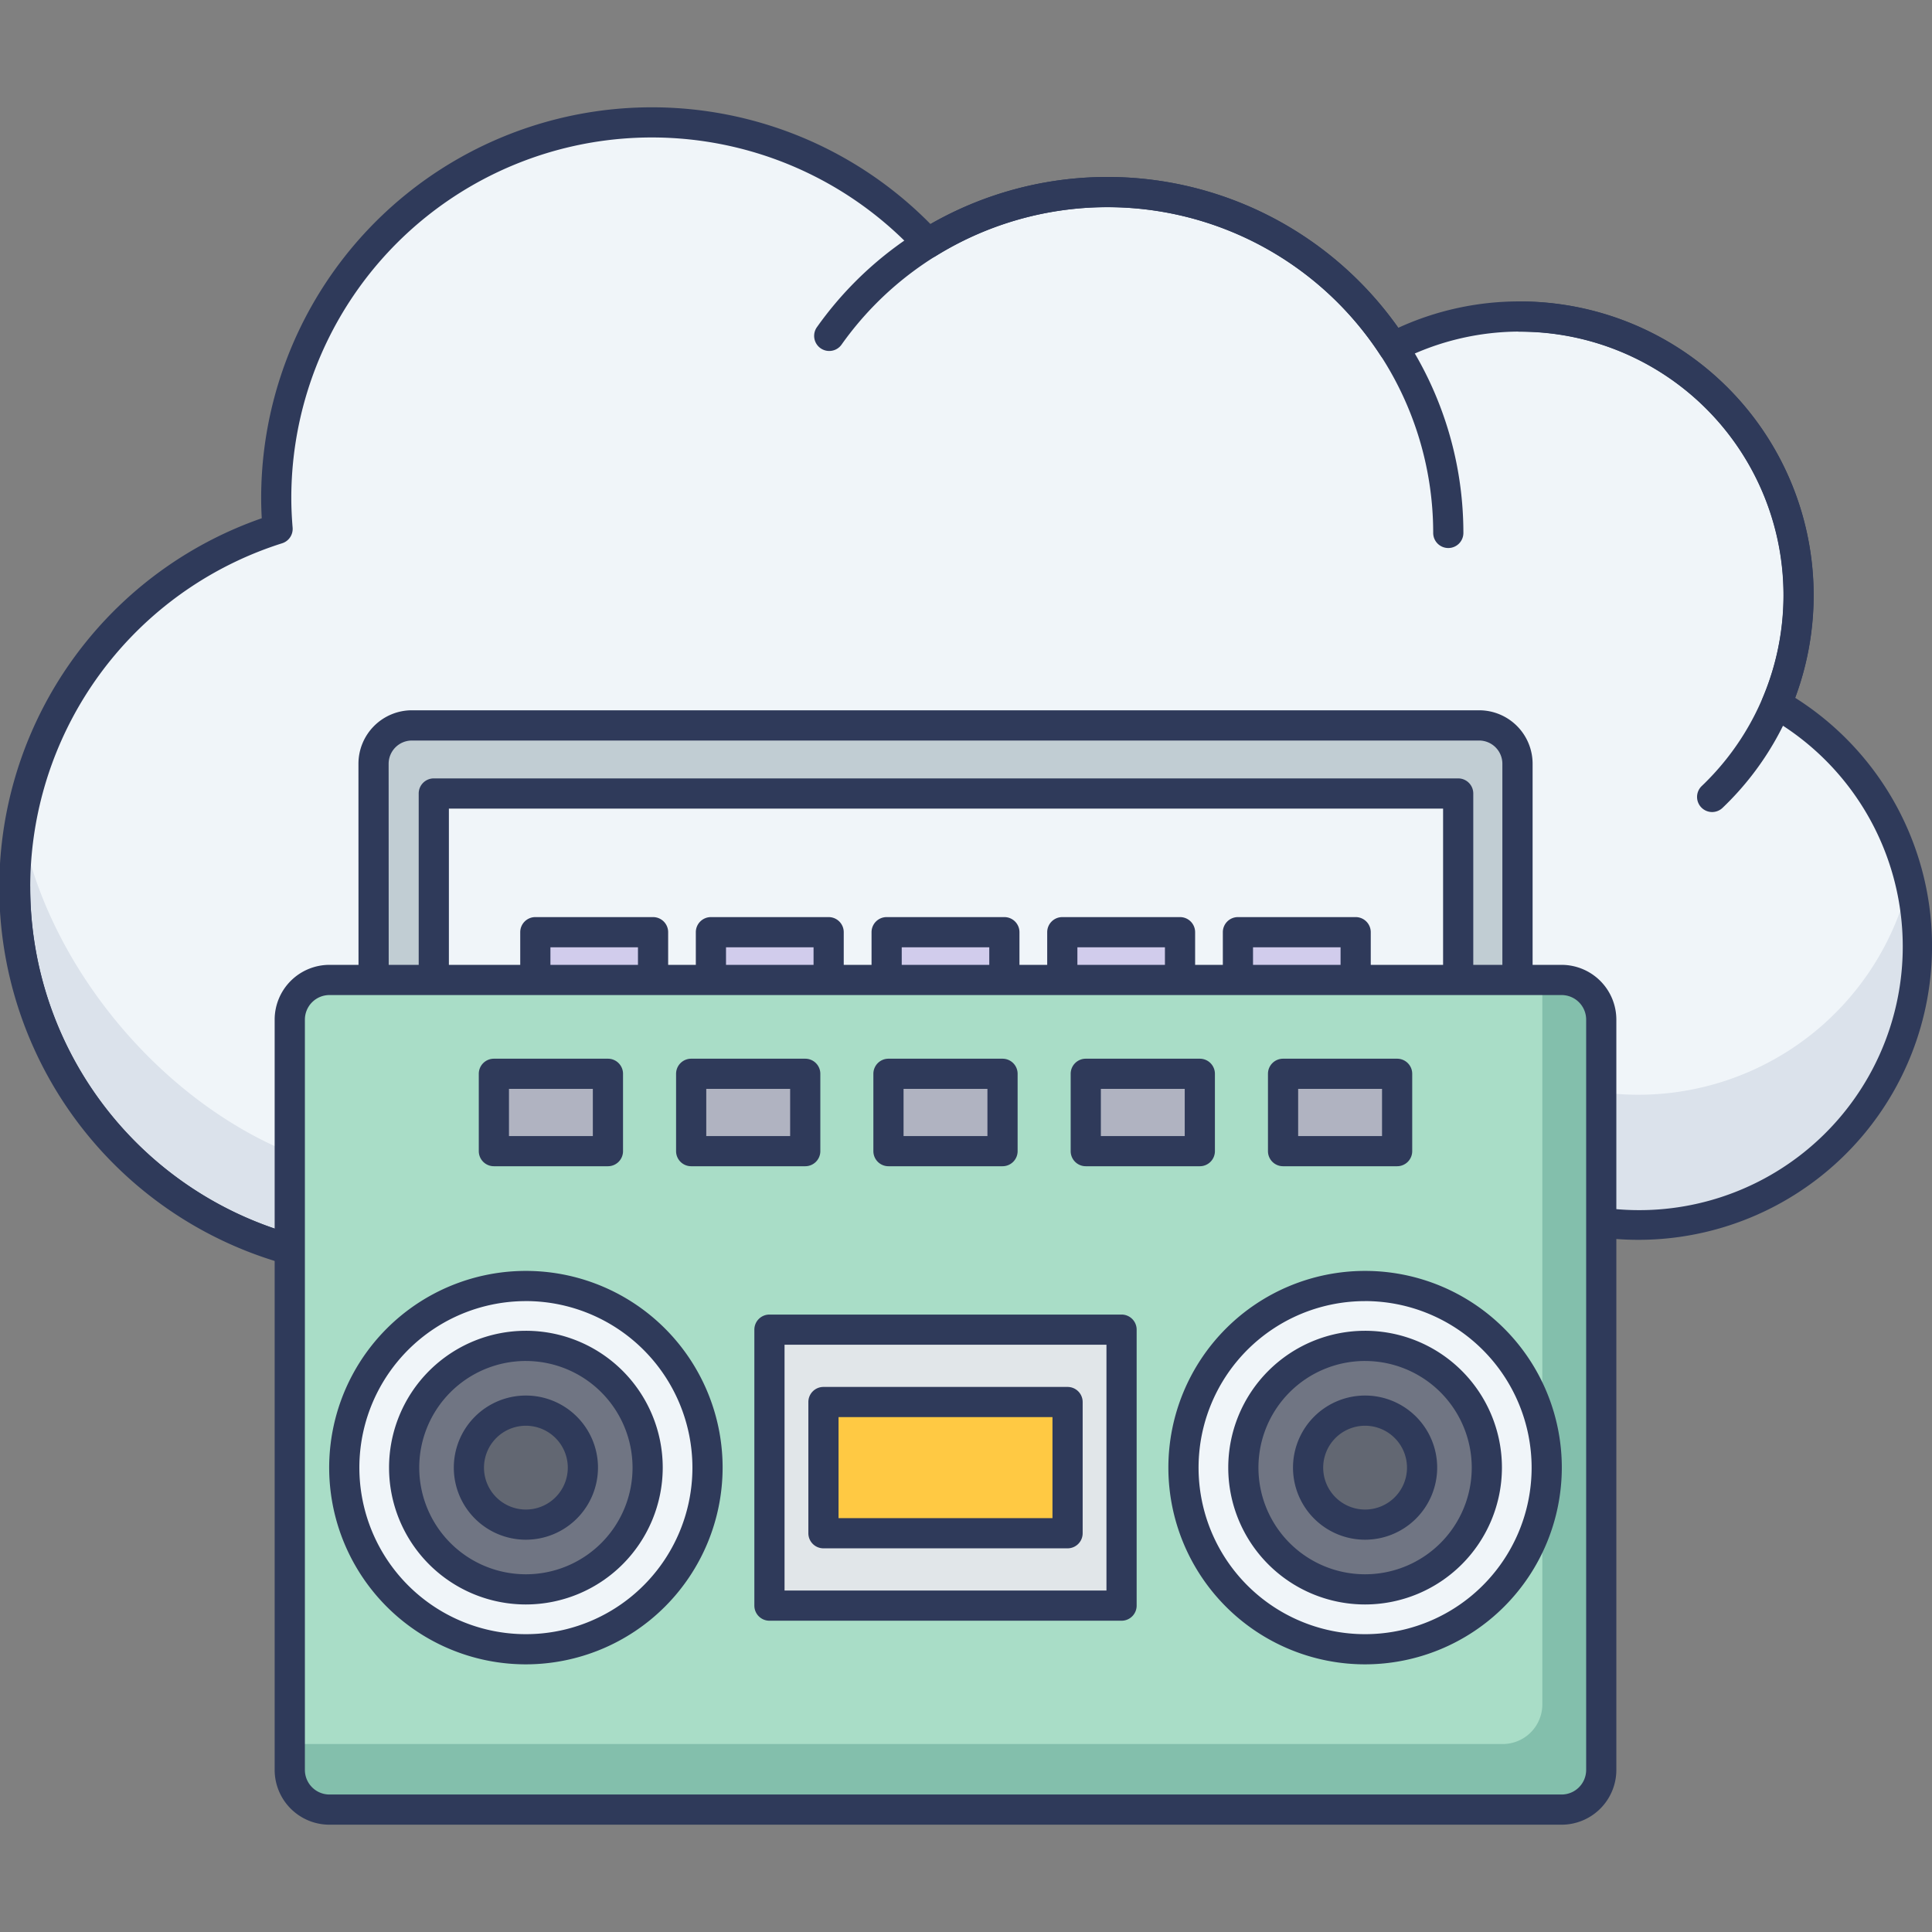 <svg id="icon" height="512" viewBox="0 0 128 128" width="512" xmlns="http://www.w3.org/2000/svg"><rect x="0" y="0" width="128" height="128" fill="#808080" stroke="none"/><path d="m18.393 35.041c-.055-.674-.09-1.353-.09-2.041a24.887 24.887 0 0 1 43.171-16.887 22.577 22.577 0 0 1 30.826 6.887 18.466 18.466 0 0 1 25.4 23.656 18.46 18.46 0 0 1 -18.184 32.128 18.454 18.454 0 0 1 -25.566 3.316 19.9 19.9 0 0 1 -35.15-2.031 24.895 24.895 0 1 1 -20.4-45.028z" fill="#f0f5f9"/><path d="m1 58.782a24.91 24.91 0 0 0 37.8 21.291 19.892 19.892 0 0 0 35.15 2.021 18.445 18.445 0 0 0 25.565-3.31 18.467 18.467 0 0 0 26.975-20.418 18.459 18.459 0 0 1 -26.976 11.808 18.442 18.442 0 0 1 -25.565 3.31 19.882 19.882 0 0 1 -17.049 9.625c-8.041 0-11.776-2.155-11.509-9.358-3.765 2.284-13.42 4.269-18.141 4.269-12.285 0-23.844-11.867-25.874-23.563a25.252 25.252 0 0 0 -.376 4.325z" fill="#dbe2eb"/><g fill="#2f3a5a"><path d="m56.906 92.727a20.954 20.954 0 0 1 -18.536-11.255 25.9 25.9 0 1 1 -21.028-47.136c-.027-.468-.039-.91-.039-1.336a25.887 25.887 0 0 1 44.344-18.155 23.577 23.577 0 0 1 30.992 6.873 19.229 19.229 0 0 1 8.061-1.749 19.472 19.472 0 0 1 18.238 26.264 19.459 19.459 0 0 1 -19.172 33.817 19.456 19.456 0 0 1 -25.539 3.471 20.733 20.733 0 0 1 -17.321 9.206zm-18.106-13.658a1.022 1.022 0 0 1 .294.044 1 1 0 0 1 .616.541 18.894 18.894 0 0 0 33.385 1.927 1 1 0 0 1 1.455-.281 17.455 17.455 0 0 0 24.181-3.137 1 1 0 0 1 1.274-.251 17.459 17.459 0 0 0 17.195-30.393 1 1 0 0 1 -.423-1.26 17.461 17.461 0 0 0 -24.024-22.374 1 1 0 0 1 -1.294-.344 21.577 21.577 0 0 0 -29.459-6.579 1 1 0 0 1 -1.262-.171 23.887 23.887 0 0 0 -41.438 16.209c0 .6.028 1.242.087 1.96a1 1 0 0 1 -.7 1.035 23.894 23.894 0 1 0 19.585 43.22 1 1 0 0 1 .528-.146z"/><path d="m25.9 84.671a25.921 25.921 0 0 1 -25.9-25.892 1 1 0 0 1 2 0 23.895 23.895 0 0 0 44.88 11.43 1 1 0 0 1 1.756.959 25.9 25.9 0 0 1 -22.736 13.503z"/><path d="m95.953 36.308a1 1 0 0 1 -1-1 21.586 21.586 0 0 0 -39.183-12.498 1 1 0 1 1 -1.629-1.159 23.585 23.585 0 0 1 42.812 13.657 1 1 0 0 1 -1 1z"/><path d="m113.436 53.8a1 1 0 0 1 -.691-1.724 17.461 17.461 0 0 0 -12.045-30.1 1 1 0 0 1 0-2 19.462 19.462 0 0 1 13.426 33.544 1 1 0 0 1 -.69.28z"/></g><path d="m35.467 61.76h7.8v3.949h-7.8z" fill="#d1ccec"/><path d="m43.267 66.709h-7.8a1 1 0 0 1 -1-1v-3.949a1 1 0 0 1 1-1h7.8a1 1 0 0 1 1 1v3.949a1 1 0 0 1 -1 1zm-6.8-2h5.8v-1.949h-5.8z" fill="#2f3a5a"/><path d="m47.105 61.76h7.8v3.949h-7.8z" fill="#d1ccec"/><path d="m54.9 66.709h-7.8a1 1 0 0 1 -1-1v-3.949a1 1 0 0 1 1-1h7.8a1 1 0 0 1 1 1v3.949a1 1 0 0 1 -1 1zm-6.8-2h5.8v-1.949h-5.8z" fill="#2f3a5a"/><path d="m58.742 61.76h7.8v3.949h-7.8z" fill="#d1ccec"/><path d="m66.542 66.709h-7.8a1 1 0 0 1 -1-1v-3.949a1 1 0 0 1 1-1h7.8a1 1 0 0 1 1 1v3.949a1 1 0 0 1 -1 1zm-6.8-2h5.8v-1.949h-5.8z" fill="#2f3a5a"/><path d="m70.38 61.76h7.8v3.949h-7.8z" fill="#d1ccec"/><path d="m78.18 66.709h-7.8a1 1 0 0 1 -1-1v-3.949a1 1 0 0 1 1-1h7.8a1 1 0 0 1 1 1v3.949a1 1 0 0 1 -1 1zm-6.8-2h5.8v-1.949h-5.8z" fill="#2f3a5a"/><path d="m82.017 61.76h7.8v3.949h-7.8z" fill="#d1ccec"/><path d="m89.816 66.709h-7.8a1 1 0 0 1 -1-1v-3.949a1 1 0 0 1 1-1h7.8a1 1 0 0 1 1 1v3.949a1 1 0 0 1 -1 1zm-6.8-2h5.8v-1.949h-5.8z" fill="#2f3a5a"/><path d="m98 48.062h-70.712a2.541 2.541 0 0 0 -2.54 2.541l.006 17.83h3.987v-15.862h67.868v15.862h3.927v-17.833a2.54 2.54 0 0 0 -2.536-2.538z" fill="#c1cdd3"/><path d="m100.536 69.434h-3.928a1 1 0 0 1 -1-1v-14.863h-65.868v14.863a1 1 0 0 1 -1 1h-3.986a1 1 0 0 1 -1-1l-.006-17.834a3.544 3.544 0 0 1 3.54-3.542h70.712a3.544 3.544 0 0 1 3.539 3.54v17.836a1 1 0 0 1 -1.003 1zm-2.928-2h1.928v-16.834a1.541 1.541 0 0 0 -1.536-1.538h-70.712a1.542 1.542 0 0 0 -1.54 1.541l.006 16.831h1.986v-14.863a1 1 0 0 1 1-1h67.868a1 1 0 0 1 1 1z" fill="#2f3a5a"/><rect fill="#a9ddc7" height="54.966" rx="2.627" width="86.89" x="19.197" y="64.924"/><path d="m106.087 67.55v49.713a2.631 2.631 0 0 1 -2.628 2.628h-81.635a2.631 2.631 0 0 1 -2.627-2.628v-1.717h80.366a2.626 2.626 0 0 0 2.621-2.627v-48h1.275a2.631 2.631 0 0 1 2.628 2.631z" fill="#83bfac"/><path d="m103.46 120.891h-81.636a3.631 3.631 0 0 1 -3.627-3.627v-49.712a3.632 3.632 0 0 1 3.627-3.628h81.636a3.632 3.632 0 0 1 3.627 3.628v49.712a3.631 3.631 0 0 1 -3.627 3.627zm-81.636-54.966a1.628 1.628 0 0 0 -1.624 1.627v49.712a1.629 1.629 0 0 0 1.627 1.627h81.633a1.629 1.629 0 0 0 1.627-1.627v-49.712a1.628 1.628 0 0 0 -1.627-1.627z" fill="#2f3a5a"/><circle cx="34.843" cy="97.235" fill="#f0f5f9" r="12.032" transform="matrix(.383 -.924 .924 .383 -68.324 92.215)"/><path d="m34.843 110.267a13.033 13.033 0 1 1 13.032-13.033 13.047 13.047 0 0 1 -13.032 13.033zm0-24.065a11.033 11.033 0 1 0 11.032 11.032 11.045 11.045 0 0 0 -11.032-11.034z" fill="#2f3a5a"/><circle cx="34.843" cy="97.235" fill="#707583" r="8.066" transform="matrix(.383 -.924 .924 .383 -68.324 92.215)"/><path d="m34.843 106.3a9.066 9.066 0 1 1 9.065-9.067 9.078 9.078 0 0 1 -9.065 9.067zm0-16.132a7.066 7.066 0 1 0 7.065 7.065 7.074 7.074 0 0 0 -7.065-7.064z" fill="#2f3a5a"/><circle cx="34.843" cy="97.235" fill="#626772" r="3.775" transform="matrix(.383 -.924 .924 .383 -68.324 92.215)"/><path d="m34.843 102.01a4.776 4.776 0 1 1 4.775-4.776 4.782 4.782 0 0 1 -4.775 4.776zm0-7.551a2.776 2.776 0 1 0 2.775 2.775 2.779 2.779 0 0 0 -2.775-2.775z" fill="#2f3a5a"/><circle cx="90.441" cy="97.235" fill="#f0f5f9" r="12.032" transform="matrix(.383 -.924 .924 .383 -34.002 143.581)"/><path d="m90.441 110.267a13.033 13.033 0 1 1 13.033-13.033 13.048 13.048 0 0 1 -13.033 13.033zm0-24.065a11.033 11.033 0 1 0 11.033 11.032 11.045 11.045 0 0 0 -11.033-11.034z" fill="#2f3a5a"/><circle cx="90.441" cy="97.235" fill="#707583" r="8.066" transform="matrix(.383 -.924 .924 .383 -34.002 143.581)"/><path d="m90.441 106.3a9.066 9.066 0 1 1 9.066-9.067 9.077 9.077 0 0 1 -9.066 9.067zm0-16.132a7.066 7.066 0 1 0 7.066 7.065 7.074 7.074 0 0 0 -7.066-7.064z" fill="#2f3a5a"/><circle cx="90.441" cy="97.235" fill="#626772" r="3.775" transform="matrix(.383 -.924 .924 .383 -34.002 143.581)"/><path d="m90.441 102.01a4.776 4.776 0 1 1 4.776-4.776 4.782 4.782 0 0 1 -4.776 4.776zm0-7.551a2.776 2.776 0 1 0 2.776 2.775 2.778 2.778 0 0 0 -2.776-2.775z" fill="#2f3a5a"/><path d="m50.978 88.092h23.328v18.284h-23.328z" fill="#e1e6e9"/><path d="m74.306 107.377h-23.328a1 1 0 0 1 -1-1v-18.284a1 1 0 0 1 1-1h23.328a1 1 0 0 1 1 1v18.284a1 1 0 0 1 -1 1zm-22.328-2h21.328v-16.284h-21.328z" fill="#2f3a5a"/><path d="m54.555 92.888h16.173v8.693h-16.173z" fill="#ffc943"/><path d="m70.729 102.581h-16.173a1 1 0 0 1 -1-1v-8.693a1 1 0 0 1 1-1h16.173a1 1 0 0 1 1 1v8.693a1 1 0 0 1 -1 1zm-15.173-2h14.173v-6.693h-14.173z" fill="#2f3a5a"/><path d="m32.721 71.142h7.557v5.123h-7.557z" fill="#b0b3c1"/><path d="m40.277 77.266h-7.556a1 1 0 0 1 -1-1v-5.124a1 1 0 0 1 1-1h7.556a1 1 0 0 1 1 1v5.124a1 1 0 0 1 -1 1zm-6.556-2h5.556v-3.124h-5.556z" fill="#2f3a5a"/><path d="m45.792 71.142h7.557v5.123h-7.557z" fill="#b0b3c1"/><path d="m53.349 77.266h-7.557a1 1 0 0 1 -1-1v-5.124a1 1 0 0 1 1-1h7.557a1 1 0 0 1 1 1v5.124a1 1 0 0 1 -1 1zm-6.557-2h5.557v-3.124h-5.557z" fill="#2f3a5a"/><path d="m58.864 71.142h7.557v5.123h-7.557z" fill="#b0b3c1"/><path d="m66.42 77.266h-7.557a1 1 0 0 1 -1-1v-5.124a1 1 0 0 1 1-1h7.557a1 1 0 0 1 1 1v5.124a1 1 0 0 1 -1 1zm-6.557-2h5.557v-3.124h-5.557z" fill="#2f3a5a"/><path d="m71.935 71.142h7.557v5.123h-7.557z" fill="#b0b3c1"/><path d="m79.491 77.266h-7.556a1 1 0 0 1 -1-1v-5.124a1 1 0 0 1 1-1h7.556a1 1 0 0 1 1 1v5.124a1 1 0 0 1 -1 1zm-6.556-2h5.556v-3.124h-5.556z" fill="#2f3a5a"/><path d="m85.006 71.142h7.557v5.123h-7.557z" fill="#b0b3c1"/><path d="m92.563 77.266h-7.557a1 1 0 0 1 -1-1v-5.124a1 1 0 0 1 1-1h7.557a1 1 0 0 1 1 1v5.124a1 1 0 0 1 -1 1zm-6.557-2h5.557v-3.124h-5.557z" fill="#2f3a5a"/></svg>